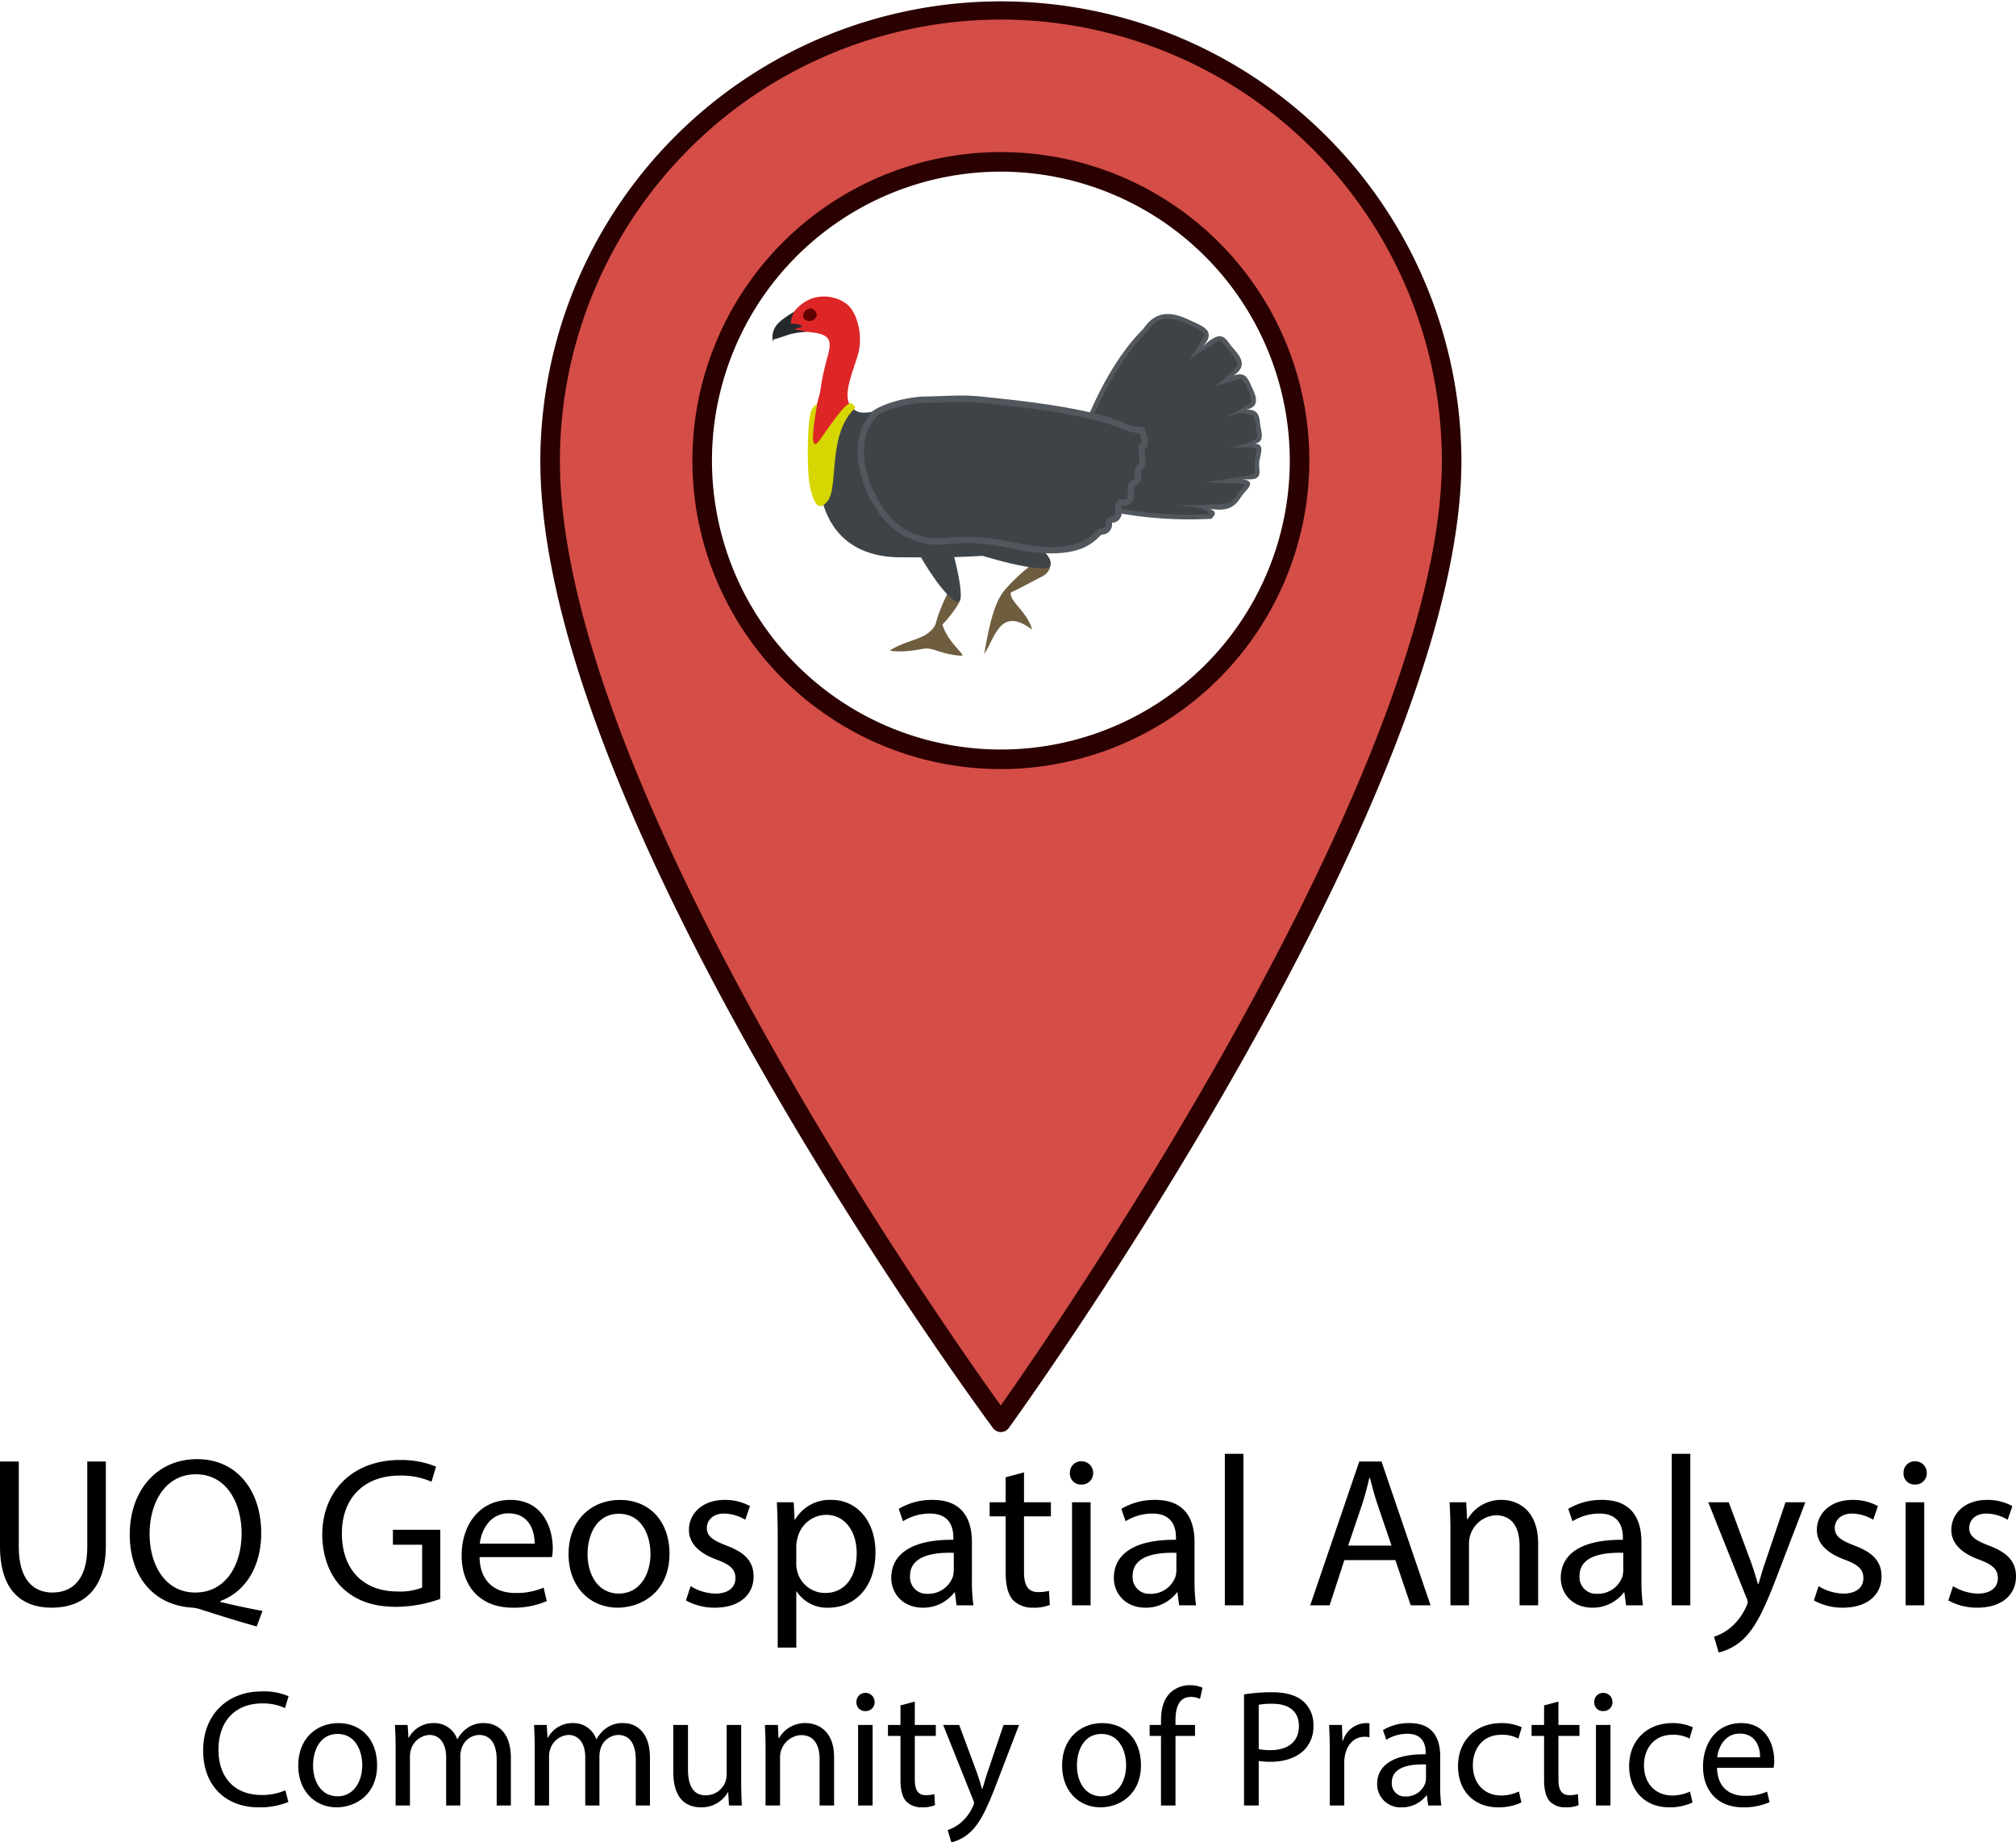<svg xmlns="http://www.w3.org/2000/svg" viewBox="0 0 495.584 452.854"><defs><style>.cls-1{fill:#d44d47;}.cls-2{fill:#2a0000;}.cls-3{fill:#6e5d3f;}.cls-4{fill:#3e4347;}.cls-5{fill:#de2626;}.cls-6{fill:#51575c;}.cls-7{fill:#d6d600;}.cls-7,.cls-9{fill-rule:evenodd;}.cls-8{fill:#26292b;}.cls-9{fill:#620000;}</style></defs><title>Asset 5</title><g id="Layer_2" data-name="Layer 2"><g id="_1920_x_1080_px_Layout_5" data-name="1920 x 1080 px Layout 5"><g id="Text"><path d="M8.551,359.235v21.036c0,7.816,3.462,11.174,8.236,11.174,5.193,0,8.604-3.463,8.604-11.174V359.235h4.564v20.669c0,10.859-5.666,15.266-13.325,15.266-7.239,0-12.695-4.092-12.695-15.056V359.235Z" transform="translate(-3.935)"/><path d="M67.047,399.786c-4.04-1.102-8.552-2.518-13.482-4.092a9.922,9.922,0,0,0-2.203-.524c-9.705-.524-15.528-7.659-15.528-17.994,0-10.858,6.715-18.518,16.524-18.518,10.072,0,15.791,8.026,15.791,18.15,0,8.709-4.25,14.637-10.072,16.735v.21c3.515.839,7.344,1.678,10.387,2.203ZM63.323,376.914c0-7.397-3.62-14.531-11.227-14.531-7.555,0-11.384,6.977-11.384,14.636S44.541,391.445,51.939,391.445C59.388,391.445,63.323,384.73,63.323,376.914Z" transform="translate(-3.935)"/><path d="M112.166,393.018a32.911,32.911,0,0,1-10.858,1.941c-5.352,0-9.758-1.364-13.221-4.669-3.042-2.938-4.931-7.659-4.931-13.167.053-10.492,7.292-18.256,19.147-18.256a22.587,22.587,0,0,1,8.813,1.626l-1.102,3.725a18.319,18.319,0,0,0-7.816-1.521c-8.604,0-14.217,5.351-14.217,14.217,0,8.971,5.351,14.269,13.64,14.269a14.866,14.866,0,0,0,6.085-.944V379.694H100.521v-3.672h11.646Z" transform="translate(-3.935)"/><path d="M121.824,382.737c.104,6.242,4.039,8.812,8.708,8.812a16.514,16.514,0,0,0,7.029-1.312l.787,3.306a20.186,20.186,0,0,1-8.446,1.626c-7.816,0-12.485-5.193-12.485-12.8,0-7.712,4.512-13.692,11.961-13.692,8.236,0,10.439,7.239,10.439,11.908a10.097,10.097,0,0,1-.21,2.151Zm13.534-3.306c.053-2.885-1.206-7.449-6.4-7.449-4.669,0-6.715,4.249-7.082,7.449Z" transform="translate(-3.935)"/><path d="M168.514,381.897c0,9.391-6.872,13.272-12.747,13.272-6.663,0-12.066-4.983-12.066-13.168,0-8.498,5.771-13.324,12.644-13.324C163.426,368.677,168.514,373.766,168.514,381.897Zm-20.145.104c0,5.089,2.57,9.705,7.712,9.705,5.036,0,7.764-4.616,7.764-9.757,0-4.407-2.046-9.862-7.764-9.862C150.416,372.088,148.37,377.491,148.37,382.002Z" transform="translate(-3.935)"/><path d="M173.711,389.871a12.093,12.093,0,0,0,6.085,1.836c3.357,0,4.932-1.679,4.932-3.776,0-2.203-1.312-3.357-4.722-4.617-4.563-1.679-6.715-4.196-6.715-7.239,0-4.039,3.305-7.396,8.761-7.396a12.701,12.701,0,0,1,6.243,1.521l-1.154,3.357a10.386,10.386,0,0,0-5.246-1.521c-2.676,0-4.197,1.626-4.197,3.515,0,2.099,1.47,3.043,4.827,4.354,4.354,1.626,6.662,3.777,6.662,7.606,0,4.459-3.463,7.659-9.495,7.659a14.469,14.469,0,0,1-7.135-1.784Z" transform="translate(-3.935)"/><path d="M195.117,377.491c0-3.253-.104-5.876-.209-8.236h4.144l.21,4.302h.105a9.882,9.882,0,0,1,9.022-4.879c6.138,0,10.755,5.141,10.755,12.853,0,9.128-5.562,13.64-11.489,13.64a8.872,8.872,0,0,1-7.869-3.987h-.104v13.797H195.117Zm4.564,6.767a7.192,7.192,0,0,0,.21,1.889,7.065,7.065,0,0,0,6.925,5.403c4.879,0,7.711-3.986,7.711-9.81,0-5.089-2.675-9.391-7.554-9.391a7.317,7.317,0,0,0-6.978,5.666,7.492,7.492,0,0,0-.314,1.889Z" transform="translate(-3.935)"/><path d="M242.859,388.507a42.544,42.544,0,0,0,.367,6.085h-4.145l-.42-3.2h-.104a9.599,9.599,0,0,1-7.764,3.777c-5.089,0-7.765-3.672-7.765-7.292,0-6.138,5.456-9.495,15.266-9.391v-.577c0-2.098-.629-5.875-5.771-5.875a12.506,12.506,0,0,0-6.609,1.889l-1.05-3.043a15.881,15.881,0,0,1,8.342-2.203c7.764,0,9.652,5.299,9.652,10.387Zm-4.459-6.82c-5.036-.157-10.755.734-10.755,5.666a4.083,4.083,0,0,0,4.354,4.406,6.389,6.389,0,0,0,6.19-4.249,7.655,7.655,0,0,0,.21-1.469Z" transform="translate(-3.935)"/><path d="M255.662,361.91v7.345H262.271v3.462h-6.609v13.692c0,3.147.892,4.931,3.462,4.931a10.611,10.611,0,0,0,2.676-.314l.21,3.463a10.246,10.246,0,0,1-4.145.682,6.664,6.664,0,0,1-4.983-1.941c-1.207-1.469-1.731-3.672-1.731-6.662V372.716h-3.935v-3.462h3.935v-6.138Z" transform="translate(-3.935)"/><path d="M272.661,362.067a2.784,2.784,0,0,1-2.938,2.833,2.685,2.685,0,0,1-2.78-2.833,2.769,2.769,0,0,1,2.833-2.885A2.845,2.845,0,0,1,272.661,362.067Zm-5.194,32.525V369.255h4.564v25.338Z" transform="translate(-3.935)"/><path d="M297.58,388.507a42.543,42.543,0,0,0,.367,6.085h-4.145l-.42-3.2h-.104a9.599,9.599,0,0,1-7.764,3.777c-5.089,0-7.765-3.672-7.765-7.292,0-6.138,5.456-9.495,15.266-9.391v-.577c0-2.098-.629-5.875-5.771-5.875a12.506,12.506,0,0,0-6.609,1.889l-1.05-3.043a15.881,15.881,0,0,1,8.342-2.203c7.764,0,9.652,5.299,9.652,10.387Zm-4.459-6.82c-5.036-.157-10.755.734-10.755,5.666a4.083,4.083,0,0,0,4.354,4.406,6.389,6.389,0,0,0,6.19-4.249,7.654,7.654,0,0,0,.21-1.469Z" transform="translate(-3.935)"/><path d="M305.031,357.346h4.564v37.246h-4.564Z" transform="translate(-3.935)"/><path d="M334.411,383.471l-3.62,11.121h-4.773L338.083,359.235h5.456L355.604,394.592h-4.879l-3.776-11.121Zm11.594-3.567L342.541,369.726c-.786-2.308-1.312-4.406-1.836-6.452h-.157c-.472,2.099-1.049,4.249-1.731,6.4L335.355,379.904Z" transform="translate(-3.935)"/><path d="M360.487,376.074c0-2.623-.104-4.773-.209-6.819h4.092l.21,4.145h.157a9.401,9.401,0,0,1,8.394-4.722c3.462,0,8.918,2.099,8.918,10.754v15.161h-4.564v-14.584c0-4.145-1.521-7.554-5.875-7.554a6.966,6.966,0,0,0-6.558,6.872v15.266h-4.564Z" transform="translate(-3.935)"/><path d="M407.442,388.507a42.544,42.544,0,0,0,.367,6.085h-4.145l-.42-3.2h-.104a9.6,9.6,0,0,1-7.764,3.777c-5.089,0-7.765-3.672-7.765-7.292,0-6.138,5.456-9.495,15.266-9.391v-.577c0-2.098-.629-5.875-5.771-5.875a12.506,12.506,0,0,0-6.609,1.889l-1.05-3.043a15.881,15.881,0,0,1,8.342-2.203c7.764,0,9.652,5.299,9.652,10.387Zm-4.459-6.82c-5.036-.157-10.755.734-10.755,5.666a4.083,4.083,0,0,0,4.354,4.406,6.389,6.389,0,0,0,6.19-4.249,7.655,7.655,0,0,0,.21-1.469Z" transform="translate(-3.935)"/><path d="M414.893,357.346h4.564v37.246h-4.564Z" transform="translate(-3.935)"/><path d="M428.901,369.255l5.562,14.951c.577,1.679,1.206,3.672,1.626,5.193h.104c.473-1.469.997-3.463,1.627-5.246l5.036-14.898h4.879l-6.925,18.046c-3.306,8.708-5.562,13.168-8.709,15.948a13.372,13.372,0,0,1-5.665,2.938l-1.154-3.882a12.389,12.389,0,0,0,4.092-2.256,14.541,14.541,0,0,0,3.829-5.142,2.972,2.972,0,0,0,.367-1.102,3.188,3.188,0,0,0-.367-1.206l-9.338-23.345Z" transform="translate(-3.935)"/><path d="M450.989,389.871a12.093,12.093,0,0,0,6.085,1.836c3.357,0,4.932-1.679,4.932-3.776,0-2.203-1.312-3.357-4.722-4.617-4.563-1.679-6.715-4.196-6.715-7.239,0-4.039,3.305-7.396,8.761-7.396a12.701,12.701,0,0,1,6.243,1.521l-1.154,3.357a10.386,10.386,0,0,0-5.246-1.521c-2.676,0-4.197,1.626-4.197,3.515,0,2.099,1.47,3.043,4.827,4.354,4.354,1.626,6.662,3.777,6.662,7.606,0,4.459-3.463,7.659-9.495,7.659a14.469,14.469,0,0,1-7.135-1.784Z" transform="translate(-3.935)"/><path d="M477.588,362.067a2.784,2.784,0,0,1-2.938,2.833,2.685,2.685,0,0,1-2.78-2.833,2.769,2.769,0,0,1,2.833-2.885A2.845,2.845,0,0,1,477.588,362.067ZM472.394,394.592V369.255h4.564v25.338Z" transform="translate(-3.935)"/><path d="M484.042,389.871a12.093,12.093,0,0,0,6.085,1.836c3.357,0,4.932-1.679,4.932-3.776,0-2.203-1.312-3.357-4.722-4.617-4.563-1.679-6.715-4.196-6.715-7.239,0-4.039,3.305-7.396,8.761-7.396a12.701,12.701,0,0,1,6.243,1.521l-1.154,3.357a10.386,10.386,0,0,0-5.246-1.521c-2.676,0-4.197,1.626-4.197,3.515,0,2.099,1.47,3.043,4.827,4.354,4.354,1.626,6.662,3.777,6.662,7.606,0,4.459-3.463,7.659-9.495,7.659a14.469,14.469,0,0,1-7.135-1.784Z" transform="translate(-3.935)"/><path d="M74.824,442.931a18.488,18.488,0,0,1-7.339,1.312c-7.749,0-13.612-4.961-13.612-14.022,0-8.651,5.863-14.473,14.433-14.473a15.141,15.141,0,0,1,6.56,1.188l-.86,2.911a12.992,12.992,0,0,0-5.576-1.147c-6.479,0-10.783,4.141-10.783,11.397,0,6.766,3.896,11.111,10.619,11.111a14.277,14.277,0,0,0,5.822-1.148Z" transform="translate(-3.935)"/><path d="M96.636,433.871c0,7.339-5.371,10.373-9.963,10.373-5.207,0-9.431-3.896-9.431-10.291,0-6.643,4.511-10.414,9.882-10.414C92.66,423.539,96.636,427.515,96.636,433.871Zm-15.744.082c0,3.977,2.009,7.585,6.027,7.585,3.936,0,6.067-3.608,6.067-7.626,0-3.444-1.599-7.708-6.067-7.708C82.491,426.204,80.892,430.426,80.892,433.953Z" transform="translate(-3.935)"/><path d="M101.187,429.32c0-2.051-.082-3.731-.164-5.33h3.116l.205,3.156h.082a6.83,6.83,0,0,1,6.272-3.607,5.885,5.885,0,0,1,5.617,3.936h.082a8.194,8.194,0,0,1,2.214-2.583,6.839,6.839,0,0,1,4.388-1.353c2.624,0,6.519,1.681,6.519,8.568V443.793h-3.485V432.599c0-3.854-1.435-6.149-4.346-6.149a4.686,4.686,0,0,0-4.264,3.238,6.425,6.425,0,0,0-.328,1.846V443.793h-3.485V431.903c0-3.157-1.435-5.453-4.141-5.453a5.026,5.026,0,0,0-4.511,3.607,6.316,6.316,0,0,0-.245,1.764V443.793H101.187Z" transform="translate(-3.935)"/><path d="M135.381,429.32c0-2.051-.082-3.731-.164-5.33h3.116l.205,3.156h.082a6.831,6.831,0,0,1,6.272-3.607,5.885,5.885,0,0,1,5.617,3.936h.082a8.195,8.195,0,0,1,2.214-2.583,6.839,6.839,0,0,1,4.388-1.353c2.624,0,6.519,1.681,6.519,8.568V443.793h-3.485V432.599c0-3.854-1.435-6.149-4.346-6.149a4.686,4.686,0,0,0-4.264,3.238,6.424,6.424,0,0,0-.328,1.846V443.793H147.804V431.903c0-3.157-1.435-5.453-4.141-5.453a5.026,5.026,0,0,0-4.511,3.607,6.317,6.317,0,0,0-.245,1.764V443.793h-3.526Z" transform="translate(-3.935)"/><path d="M183.146,443.793l-.205-3.239h-.082a7.431,7.431,0,0,1-6.602,3.69c-3.854,0-6.806-2.337-6.806-8.692V423.99h3.608v10.946c0,3.854,1.229,6.355,4.346,6.355a5.151,5.151,0,0,0,4.838-3.28,5.88,5.88,0,0,0,.328-1.886V423.99h3.567v14.391c0,2.091.082,3.813.163,5.412Z" transform="translate(-3.935)"/><path d="M192.125,429.32c0-2.051-.082-3.731-.164-5.33h3.198l.164,3.238h.123a7.348,7.348,0,0,1,6.56-3.689c2.706,0,6.97,1.64,6.97,8.405V443.793h-3.566V432.394c0-3.238-1.189-5.903-4.592-5.903a5.441,5.441,0,0,0-5.125,5.371V443.793h-3.567Z" transform="translate(-3.935)"/><path d="M218.938,418.373a2.176,2.176,0,0,1-2.296,2.214,2.098,2.098,0,0,1-2.173-2.214,2.164,2.164,0,0,1,2.214-2.255A2.222,2.222,0,0,1,218.938,418.373Zm-4.059,25.42V423.99h3.566V443.793Z" transform="translate(-3.935)"/><path d="M228.819,418.25v5.74h5.166v2.706h-5.166v10.7c0,2.461.697,3.854,2.706,3.854a8.272,8.272,0,0,0,2.091-.246l.164,2.706a7.986,7.986,0,0,1-3.238.533,5.21,5.21,0,0,1-3.896-1.518c-.943-1.147-1.353-2.869-1.353-5.207V426.696h-3.075v-2.706h3.075V419.192Z" transform="translate(-3.935)"/><path d="M239.724,423.99l4.347,11.685c.451,1.312.942,2.87,1.271,4.06h.082c.369-1.148.779-2.706,1.271-4.101l3.936-11.644h3.813l-5.412,14.104c-2.583,6.807-4.347,10.291-6.807,12.464a10.443,10.443,0,0,1-4.428,2.297L236.895,449.82a9.675,9.675,0,0,0,3.198-1.764,11.357,11.357,0,0,0,2.993-4.018,2.331,2.331,0,0,0,.287-.861,2.489,2.489,0,0,0-.287-.942l-7.298-18.245Z" transform="translate(-3.935)"/><path d="M284.414,433.871c0,7.339-5.371,10.373-9.963,10.373-5.207,0-9.431-3.896-9.431-10.291,0-6.643,4.511-10.414,9.882-10.414C280.437,423.539,284.414,427.515,284.414,433.871Zm-15.744.082c0,3.977,2.009,7.585,6.027,7.585,3.936,0,6.067-3.608,6.067-7.626,0-3.444-1.599-7.708-6.067-7.708C270.268,426.204,268.669,430.426,268.669,433.953Z" transform="translate(-3.935)"/><path d="M289.334,443.793V426.696h-2.788v-2.706h2.788v-.984c0-2.788.614-5.33,2.296-6.929a6.874,6.874,0,0,1,4.797-1.846,7.291,7.291,0,0,1,3.116.615l-.615,2.747a5.202,5.202,0,0,0-2.214-.492c-3.034,0-3.813,2.706-3.813,5.781v1.107h4.798v2.706H292.9V443.793Z" transform="translate(-3.935)"/><path d="M309.751,416.486a42.404,42.404,0,0,1,6.888-.532c3.526,0,6.109.819,7.749,2.296a7.594,7.594,0,0,1,2.419,5.822,8.165,8.165,0,0,1-2.132,5.944c-1.886,2.009-4.961,3.034-8.364,3.034a19.15,19.15,0,0,1-2.952-.205V443.793h-3.607Zm3.607,13.448a13.365,13.365,0,0,0,2.952.246c4.306,0,6.93-2.132,6.93-5.904,0-3.73-2.583-5.493-6.52-5.493a18.634,18.634,0,0,0-3.362.245Z" transform="translate(-3.935)"/><path d="M330.826,430.139c0-2.337-.082-4.305-.164-6.149h3.157l.123,3.895h.123a6.079,6.079,0,0,1,5.535-4.346,3.523,3.523,0,0,1,.983.082v3.402A4.81,4.81,0,0,0,339.395,426.9c-2.583,0-4.347,1.928-4.839,4.634a7.172,7.172,0,0,0-.163,1.64V443.793h-3.567Z" transform="translate(-3.935)"/><path d="M357.968,439.037a33.433,33.433,0,0,0,.286,4.756h-3.238l-.328-2.501h-.082a7.506,7.506,0,0,1-6.068,2.952,5.701,5.701,0,0,1-6.068-5.699c0-4.797,4.265-7.421,11.932-7.339v-.451c0-1.64-.492-4.592-4.51-4.592a9.771,9.771,0,0,0-5.166,1.476l-.82-2.378a12.407,12.407,0,0,1,6.519-1.722c6.068,0,7.545,4.141,7.545,8.118Zm-3.485-5.33c-3.937-.123-8.405.574-8.405,4.428a3.191,3.191,0,0,0,3.403,3.444,4.994,4.994,0,0,0,4.838-3.321,5.958,5.958,0,0,0,.164-1.147Z" transform="translate(-3.935)"/><path d="M377.934,443.054a13.151,13.151,0,0,1-5.698,1.189c-5.986,0-9.882-4.06-9.882-10.127,0-6.109,4.183-10.578,10.66-10.578a12.228,12.228,0,0,1,5.002,1.024l-.819,2.788a8.367,8.367,0,0,0-4.183-.942c-4.551,0-7.011,3.402-7.011,7.503,0,4.592,2.952,7.421,6.929,7.421a10.195,10.195,0,0,0,4.388-.984Z" transform="translate(-3.935)"/><path d="M387.036,418.25v5.74h5.166v2.706h-5.166v10.7c0,2.461.697,3.854,2.706,3.854a8.272,8.272,0,0,0,2.091-.246l.164,2.706a7.986,7.986,0,0,1-3.238.533,5.21,5.21,0,0,1-3.896-1.518c-.943-1.147-1.353-2.869-1.353-5.207V426.696h-3.075v-2.706h3.075V419.192Z" transform="translate(-3.935)"/><path d="M400.319,418.373a2.176,2.176,0,0,1-2.296,2.214,2.098,2.098,0,0,1-2.173-2.214,2.164,2.164,0,0,1,2.214-2.255A2.222,2.222,0,0,1,400.319,418.373Zm-4.059,25.42V423.99h3.566V443.793Z" transform="translate(-3.935)"/><path d="M419.999,443.054a13.151,13.151,0,0,1-5.698,1.189c-5.986,0-9.882-4.06-9.882-10.127,0-6.109,4.183-10.578,10.66-10.578a12.228,12.228,0,0,1,5.002,1.024l-.819,2.788a8.367,8.367,0,0,0-4.183-.942c-4.551,0-7.011,3.402-7.011,7.503,0,4.592,2.952,7.421,6.929,7.421a10.195,10.195,0,0,0,4.388-.984Z" transform="translate(-3.935)"/><path d="M426.027,434.527c.082,4.879,3.157,6.888,6.806,6.888a12.898,12.898,0,0,0,5.494-1.025l.615,2.583a15.77,15.77,0,0,1-6.601,1.271c-6.109,0-9.759-4.06-9.759-10.004,0-6.027,3.526-10.701,9.349-10.701,6.437,0,8.159,5.658,8.159,9.307a7.917,7.917,0,0,1-.164,1.682Zm10.578-2.583c.041-2.256-.943-5.822-5.002-5.822-3.649,0-5.248,3.32-5.535,5.822Z" transform="translate(-3.935)"/><path class="cls-1" d="M249.976,2.403a110.809,110.809,0,0,0-110.809,110.809c0,86.532,110.809,236.385,110.809,236.385s110.809-153.408,110.809-236.385A110.809,110.809,0,0,0,249.976,2.403Zm0,184.235a73.426,73.426,0,1,1,73.426-73.426A73.426,73.426,0,0,1,249.976,186.638Z" transform="translate(-3.935)"/><path class="cls-2" d="M249.976,352a2.403,2.403,0,0,1-1.933-.975c-4.544-6.144-111.28-151.482-111.28-237.813a113.213,113.213,0,0,1,226.425,0c0,82.802-106.721,231.501-111.264,237.791a2.403,2.403,0,0,1-1.935.997Zm0-347.193a108.528,108.528,0,0,0-108.405,108.405c0,78.447,93.573,211.673,108.383,232.262,14.718-20.908,108.427-157.013,108.427-232.262A108.528,108.528,0,0,0,249.976,4.807Zm0,184.234a75.829,75.829,0,1,1,75.829-75.829A75.915,75.915,0,0,1,249.976,189.042Zm0-146.851A71.022,71.022,0,1,0,320.998,113.212,71.103,71.103,0,0,0,249.976,42.191Z" transform="translate(-3.935)"/><g id="layer2"><path id="path6-1" class="cls-3" d="M240.056,161.185c-5.55-.489-6.643-2.202-9.298-1.69-5.692,1.114-8.115.403-8.115.403,5.92-3.704,10.992-2.014,12.428-9.843-.25,7.063,7.329,11.336,4.985,11.13" transform="translate(-3.935)"/><path id="path6" class="cls-3" d="M245.879,160.816c1.19-7.099,2.724-14.456,6.188-16.798.004.274,1.123.578.936.743-2.491,2.204,3.376,5.016,4.654,10.006C249.87,148.896,248.584,156.584,245.879,160.816Z" transform="translate(-3.935)"/><path id="path12-2" class="cls-3" d="M260.553,136.779c-3.224,1.595-10.359,8.253-9.924,9.133s6.322-2.66,9.546-4.255,1.92-5.64.378-4.878" transform="translate(-3.935)"/><path id="path12-2-1" class="cls-3" d="M237.25,145.16c-1.524,2.678-4.002,8.973-3.271,9.389s4.167-3.675,5.691-6.352-1.691-4.317-2.42-3.036" transform="translate(-3.935)"/><path id="path12-7" class="cls-4" d="M233.962,122.963c3.125,7.253,7.658,23.994,5.68,24.847s-8.859-8.895-11.984-16.148,4.809-12.167,6.304-8.699" transform="translate(-3.935)"/><path id="path12" class="cls-4" d="M241.516,126.149c7.149,2.301,21.681,8.252,20.637,12.805-.458,1.997-11.204-.545-18.353-2.847s-5.702-11.059-2.283-9.958" transform="translate(-3.935)"/><path id="path10" class="cls-4" d="M225.133,136.98c-7.189,0-16.06-2.665-19.081-13.87-1.793-6.65-5.427-15.436,1.517-24.396,2.642-3.43,4.248-.01,6.146,1.77,2.566,2.406,5.872-.508,16.101-.508,11.455-.149,48.69-1.552,48.69,19.14C278.922,138.721,236.588,136.98,225.133,136.98Z" transform="translate(-3.935)"/><path id="path24" class="cls-5" d="M213.55,100.261c-2.727-2.203-.47-7.496,1.199-12.761,1.516-4.783-.064-11.067-2.961-12.993a9.441,9.441,0,0,0-8.334-1.121,10.146,10.146,0,0,0-4.316,3.233,3.222,3.222,0,0,0-.271,4.129,11.253,11.253,0,0,0,3.62.851c5.287.427,6.088,1.688,4.942,5.85-1.852,6.68-1.564,7.899-2.051,9.586-1.611,5.579-2.972,14.488-1.455,14.834,2.136-.279,4.926-6.811,6.792-8.978C212.726,100.557,212.502,100.332,213.55,100.261Z" transform="translate(-3.935)"/><path id="rect4521-3" class="cls-6" d="M285.03,80.785c-6.423,6.353-11.4,15.935-14.495,23.829-4.868,12.71-3.833,18.592,6.195,21.1a99.271,99.271,0,0,0,25.022,1.801c.689-.784,1.622-1.626-.451-2.48,5.484,1.008,6.687-1.388,7.98-3.257,1.023-1.479,3.909-3.472-.119-4.036,5.829.594,4.068-1.616,4.329-4.169.213-2.075,1.783-4.815-1.839-4.516,3.702.056,2.203-3.163,2.039-4.874-.244-2.54-.782-3.983-4.523-3.33,4.805-.382,3.631-3.324,2.61-5.456-1.128-2.357-1.666-5.198-6.84-1.893,7.143-3.138,3.555-6.154,1.734-8.39-1.674-2.056-2.373-4.482-7.313.308,4.011-4.092.183-5.24-2.876-6.689-3.851-1.825-8.049-2.961-11.454,2.05Z" transform="translate(-3.935)"/><path id="rect4521-3-3" class="cls-4" d="M290.657,78.337c-1.624.095-3.128.8-4.685,3.092a1.139,1.139,0,0,1-.142.171c-6.224,6.157-11.175,15.634-14.233,23.433-2.401,6.27-3.233,10.74-2.45,13.663.784,2.924,3.038,4.706,7.857,5.912a100.218,100.218,0,0,0,24.213,1.782c.015-.02.048-.058.058-.069-1.571-1.382-1.158-1.515-11.037-2.406,2.569.472,15.158.135,16.027-.399a7.679,7.679,0,0,0,2.076-2.384,14.552,14.552,0,0,1,1.056-1.274,5.505,5.505,0,0,0,.544-.729c-2.465-.552-2.548-.167-10.216-.648a117.97,117.97,0,0,0,12.259-1.889c.429-.106.341-.109.37-.181a3.335,3.335,0,0,0,.029-.947,11.123,11.123,0,0,1-.029-2.003c.13-1.271.533-2.493.515-2.99-.009-.249.002-.171-.018-.185-1.411-.306-.864-.5-7.126-.158,5.928-1.067,7.002-2.358,7.094-2.436s.142-.163.163-.483c.042-.639-.321-1.797-.428-2.914a3.879,3.879,0,0,0-.595-2.141c-2.248-.448-1.789-1.428-7.169.566a64.405,64.405,0,0,0,6.327-3.528.74.74,0,0,0,.414-.599,6.208,6.208,0,0,0-.784-2.7,8.58,8.58,0,0,0-1.488-2.602,1.165,1.165,0,0,0-1.002-.094c-2.326.945-4.657,1.205-6.334,2.069,1.692-.743,5.215-4.26,5.681-4.812a1.398,1.398,0,0,0,.435-1.296c-.137-.841-1.27-2.109-2.254-3.317-.463-.569-.824-1.109-1.136-1.473a1.588,1.588,0,0,0-.704-.559c-.17-.045-.435-.059-1.063.272-2.568,1.926.458-.57-6.768,4.346a40.619,40.619,0,0,0,3.804-5.816.692.692,0,0,0-.214-.777,15.288,15.288,0,0,0-3.709-2.065,11.653,11.653,0,0,0-5.338-1.43Z" transform="translate(-3.935)"/><path id="rect4521-3-4" class="cls-6" d="M217.772,102.037c-7.249,8.015-.254,25.755,8.968,29.969,9.398,4.295,9.787-.647,26.104,2.852,18.31,3.927,20.879-3.396,22.067-3.469a2.438,2.438,0,0,0,2.388-2.384v-.512a2.376,2.376,0,0,0,2.359-2.381v-1.833h.693a2.385,2.385,0,0,0,2.388-2.388v-2.37a2.372,2.372,0,0,0,1.746-2.286v-1.666c.922-.44,1.104-1.32,1.04-2.412l-.18-3.047c1.226-.16.791-1.84.459-3.295-.468-2.052-.773-1.842-2.366-1.968a11.531,11.531,0,0,1-2.325-.537c-9.073-4.279-29.082-6.128-36.993-6.932-4.11-.357-9.147.049-12.623.088C225.296,97.539,217.772,100.435,217.772,102.037Z" transform="translate(-3.935)"/><path id="path4519" class="cls-7" d="M203.392,100.921c-1.081,2.098-1.072,15.018-.45,18.101s1.69,7.555,4.431,4.154-.013-16.468,6.66-22.747c.469-.217-.479-1.135-.718-1.276-1.173-.688-4.49,4.285-7.837,8.944s-.672-7.969-.689-8.824a3.444,3.444,0,0,0-1.396,1.647Z" transform="translate(-3.935)"/><path id="path22" class="cls-8" d="M199.14,76.619c-3.834,2.373-5.725,3.808-5.244,7.374a4.107,4.107,0,0,1,.251-.63c.518.081,3.711-1.199,4.512-1.337a24.713,24.713,0,0,1,3.298-.452c.901-.065-3.46-.607-2.421-.781.432-.072,1.837-.456,1.489-.736a4.745,4.745,0,0,0-2.3-.474C197.696,79.723,199.177,76.693,199.14,76.619Z" transform="translate(-3.935)"/><path id="rect4521-3-4-8" class="cls-4" d="M243.984,98.933c-3.9-.338-8.891.051-12.47.092a29.111,29.111,0,0,0-8.688,1.624,16.175,16.175,0,0,0-2.959,1.33,3.388,3.388,0,0,0-.589.446,1.555,1.555,0,0,1-.35.658c-3.075,3.4-3.26,9.238-1.376,14.872s5.833,10.81,9.829,12.636c4.486,2.05,6.389,1.848,9.691,1.588a49.168,49.168,0,0,1,16.096,1.16c8.947,1.919,13.798,1.047,16.506-.138a9.762,9.762,0,0,0,2.812-1.831c.311-.285.561-.541.842-.796a1.977,1.977,0,0,1,1.486-.732c.597-.037.929-.356.929-.837V128.493a1.555,1.555,0,0,1,1.537-1.555.787.787,0,0,0,.819-.824v-1.831a1.555,1.555,0,0,1,1.555-1.555h.695a.804.804,0,0,0,.833-.833V119.525a1.555,1.555,0,0,1,1.137-1.5.793.793,0,0,0,.607-.787v-1.666a1.555,1.555,0,0,1,.888-1.403c.133-.064.067-.004.101-.097a2.47,2.47,0,0,0,.055-.819l-.179-3.051a1.555,1.555,0,0,1,.778-1.445,12.357,12.357,0,0,0-.281-1.597,5.47,5.47,0,0,0-.216-.75c.11.092-.002.051-.759-.009a12.102,12.102,0,0,1-2.669-.607,1.556,1.556,0,0,1-.193-.074c-4.215-1.988-11.439-3.55-18.507-4.638C254.885,99.995,247.955,99.336,243.984,98.933Z" transform="translate(-3.935)"/><path id="path5362-9-7" class="cls-9" d="M204.703,77.611a1.642,1.642,0,0,0-2.067-1.701,1.865,1.865,0,0,0-1.22,2.183A1.843,1.843,0,0,0,204.703,77.611Z" transform="translate(-3.935)"/><path id="rect4521-3-4-2-7" class="cls-4" d="M226.82,102.692c-7.378.507-7.748,5.21-7.516,10.246.298,6.477,6.736,14.973,10.712,15.356,5.292.509,13.712-4.575,14.468-12.237C245.079,110.036,237.027,102.692,226.82,102.692Z" transform="translate(-3.935)"/></g></g></g></g></svg>